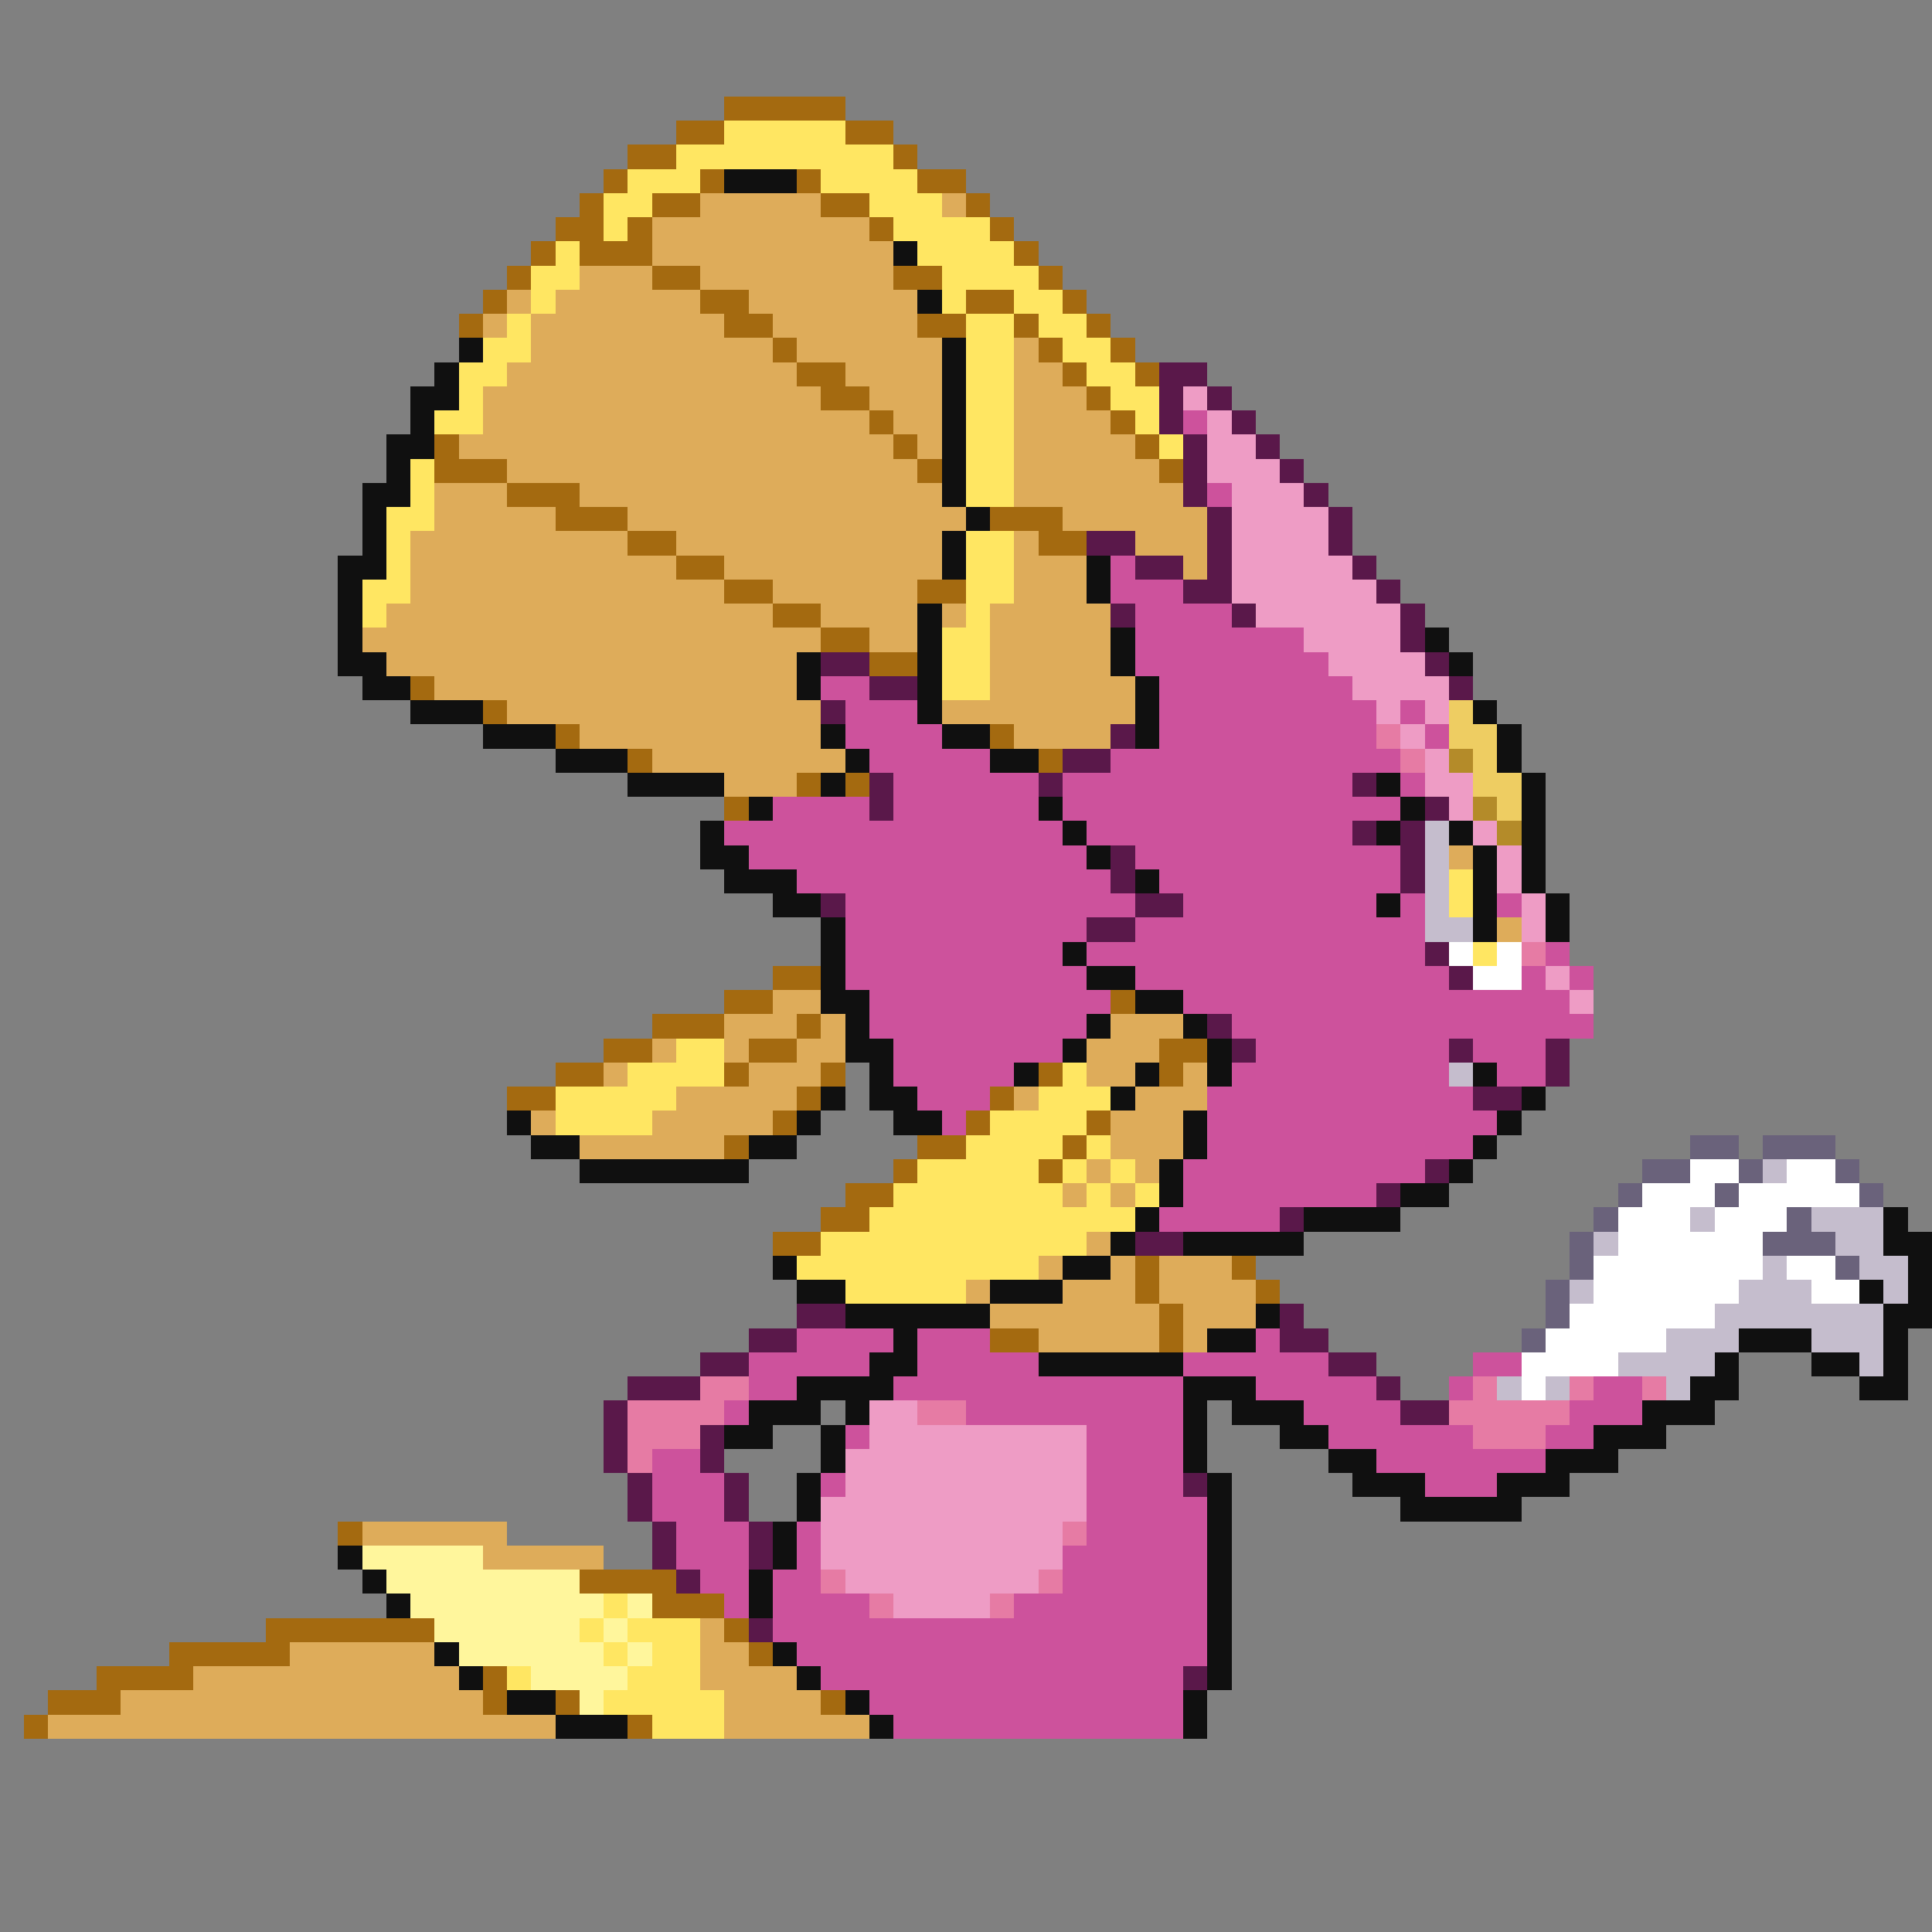 <svg xmlns="http://www.w3.org/2000/svg" viewBox="0 -0.5 80 80" shape-rendering="crispEdges">
<rect x="0" y="-0.5" width="80" height="80" fill="#808080" stroke="none"/>
<path stroke="#a46a10" d="M30 4h5M28 5h2M35 5h2M26 6h2M37 6h1M25 7h1M29 7h1M33 7h1M38 7h2M24 8h1M27 8h2M34 8h2M40 8h1M23 9h2M26 9h1M36 9h1M41 9h1M22 10h1M24 10h3M42 10h1M21 11h1M27 11h2M37 11h2M43 11h1M20 12h1M29 12h2M40 12h2M44 12h1M19 13h1M30 13h2M38 13h2M42 13h1M45 13h1M32 14h1M43 14h1M46 14h1M33 15h2M44 15h1M47 15h1M34 16h2M45 16h1M36 17h1M46 17h1M18 18h1M37 18h1M47 18h1M18 19h3M38 19h1M48 19h1M21 20h3M23 21h3M41 21h3M26 22h2M43 22h2M28 23h2M30 24h2M38 24h2M32 25h2M34 26h2M36 27h2M17 28h1M20 29h1M23 30h1M41 30h1M26 31h1M43 31h1M33 32h1M35 32h1M30 33h1M32 40h2M30 41h2M46 41h1M27 42h3M33 42h1M25 43h2M31 43h2M48 43h2M23 44h2M30 44h1M34 44h1M43 44h1M48 44h1M21 45h2M33 45h1M41 45h1M32 46h1M40 46h1M45 46h1M30 47h1M38 47h2M44 47h1M37 48h1M43 48h1M35 49h2M34 50h2M32 51h2M47 52h1M51 52h1M47 53h1M52 53h1M48 54h1M41 55h2M48 55h1M14 63h1M24 65h4M27 66h3M11 67h7M30 67h1M7 68h5M31 68h1M4 69h4M20 69h1M2 70h3M20 70h1M23 70h1M34 70h1M1 71h1M26 71h1" />
<path stroke="#ffe662" d="M30 5h5M28 6h9M26 7h3M34 7h4M25 8h2M36 8h3M25 9h1M37 9h4M23 10h1M38 10h4M22 11h2M39 11h4M22 12h1M39 12h1M42 12h2M21 13h1M40 13h2M43 13h2M20 14h2M40 14h2M44 14h2M19 15h2M40 15h2M45 15h2M19 16h1M40 16h2M46 16h2M18 17h2M40 17h2M47 17h1M40 18h2M48 18h1M17 19h1M40 19h2M17 20h1M40 20h2M16 21h2M16 22h1M40 22h2M16 23h1M40 23h2M15 24h2M40 24h2M15 25h1M40 25h1M39 26h2M39 27h2M39 28h2M60 36h1M60 37h1M61 39h1M28 43h2M26 44h4M44 44h1M23 45h5M43 45h3M23 46h4M41 46h4M40 47h4M45 47h1M38 48h5M44 48h1M46 48h1M37 49h7M45 49h1M47 49h1M36 50h11M34 51h11M33 52h10M35 53h5M25 66h1M24 67h1M26 67h3M25 68h1M27 68h2M21 69h1M26 69h3M25 70h5M27 71h3" />
<path stroke="#101010" d="M30 7h3M37 10h1M38 12h1M19 14h1M39 14h1M18 15h1M39 15h1M17 16h2M39 16h1M17 17h1M39 17h1M16 18h2M39 18h1M16 19h1M39 19h1M15 20h2M39 20h1M15 21h1M40 21h1M15 22h1M39 22h1M14 23h2M39 23h1M45 23h1M14 24h1M45 24h1M14 25h1M38 25h1M14 26h1M38 26h1M46 26h1M59 26h1M14 27h2M33 27h1M38 27h1M46 27h1M60 27h1M15 28h2M33 28h1M38 28h1M47 28h1M17 29h3M38 29h1M47 29h1M61 29h1M20 30h3M34 30h1M39 30h2M47 30h1M62 30h1M23 31h3M35 31h1M41 31h2M62 31h1M26 32h4M34 32h1M57 32h1M63 32h1M31 33h1M43 33h1M58 33h1M63 33h1M29 34h1M44 34h1M57 34h1M60 34h1M63 34h1M29 35h2M45 35h1M61 35h1M63 35h1M30 36h3M47 36h1M61 36h1M63 36h1M32 37h2M57 37h1M61 37h1M64 37h1M34 38h1M61 38h1M64 38h1M34 39h1M44 39h1M34 40h1M45 40h2M34 41h2M47 41h2M35 42h1M45 42h1M49 42h1M35 43h2M44 43h1M50 43h1M36 44h1M42 44h1M47 44h1M50 44h1M61 44h1M34 45h1M36 45h2M46 45h1M63 45h1M21 46h1M33 46h1M37 46h2M49 46h1M62 46h1M22 47h2M31 47h2M49 47h1M61 47h1M24 48h7M48 48h1M60 48h1M48 49h1M58 49h2M47 50h1M54 50h4M78 50h1M46 51h1M49 51h5M78 51h2M32 52h1M44 52h2M79 52h1M33 53h2M41 53h3M77 53h1M79 53h1M35 54h6M52 54h1M78 54h2M37 55h1M50 55h2M72 55h3M78 55h1M36 56h2M43 56h6M71 56h1M75 56h2M78 56h1M33 57h4M49 57h3M70 57h2M77 57h2M31 58h3M35 58h1M49 58h1M51 58h3M68 58h3M30 59h2M34 59h1M49 59h1M53 59h2M66 59h3M34 60h1M49 60h1M55 60h2M64 60h3M33 61h1M50 61h1M56 61h3M62 61h3M33 62h1M50 62h1M58 62h5M32 63h1M50 63h1M14 64h1M32 64h1M50 64h1M15 65h1M31 65h1M50 65h1M16 66h1M31 66h1M50 66h1M50 67h1M18 68h1M32 68h1M50 68h1M19 69h1M33 69h1M50 69h1M21 70h2M35 70h1M49 70h1M23 71h3M36 71h1M49 71h1" />
<path stroke="#deac5a" d="M29 8h5M39 8h1M27 9h9M27 10h10M24 11h3M29 11h8M21 12h1M23 12h6M31 12h7M20 13h1M22 13h8M32 13h6M22 14h10M33 14h6M42 14h1M21 15h12M35 15h4M42 15h2M20 16h14M36 16h3M42 16h3M20 17h16M37 17h2M42 17h4M19 18h18M38 18h1M42 18h5M21 19h17M42 19h6M18 20h3M24 20h15M42 20h7M18 21h5M26 21h14M44 21h6M17 22h9M28 22h11M42 22h1M47 22h3M17 23h11M30 23h9M42 23h3M49 23h1M17 24h13M32 24h6M42 24h3M16 25h16M34 25h4M39 25h1M41 25h5M15 26h19M36 26h2M41 26h5M16 27h17M41 27h5M18 28h15M41 28h6M21 29h13M39 29h8M24 30h10M42 30h4M27 31h8M30 32h3M60 35h1M62 38h1M32 41h2M30 42h3M34 42h1M46 42h3M27 43h1M30 43h1M33 43h2M45 43h3M25 44h1M31 44h3M45 44h2M49 44h1M28 45h5M42 45h1M47 45h3M22 46h1M27 46h5M46 46h3M24 47h6M46 47h3M45 48h1M47 48h1M44 49h1M46 49h1M45 51h1M43 52h1M46 52h1M48 52h3M40 53h1M44 53h3M48 53h4M41 54h7M49 54h3M43 55h5M49 55h1M15 63h6M20 64h5M29 67h1M12 68h6M29 68h2M8 69h11M29 69h4M5 70h15M30 70h4M2 71h21M30 71h6" />
<path stroke="#5a184a" d="M48 15h2M48 16h1M50 16h1M48 17h1M51 17h1M49 18h1M52 18h1M49 19h1M53 19h1M49 20h1M54 20h1M50 21h1M55 21h1M45 22h2M50 22h1M55 22h1M47 23h2M50 23h1M56 23h1M49 24h2M57 24h1M46 25h1M51 25h1M58 25h1M58 26h1M34 27h2M59 27h1M36 28h2M60 28h1M34 29h1M46 30h1M44 31h2M36 32h1M43 32h1M56 32h1M36 33h1M59 33h1M56 34h1M58 34h1M46 35h1M58 35h1M46 36h1M58 36h1M34 37h1M47 37h2M45 38h2M59 39h1M60 40h1M50 42h1M51 43h1M60 43h1M64 43h1M64 44h1M61 45h2M59 48h1M57 49h1M53 50h1M47 51h2M33 54h2M53 54h1M31 55h2M53 55h2M29 56h2M55 56h2M26 57h3M57 57h1M25 58h1M58 58h2M25 59h1M29 59h1M25 60h1M29 60h1M26 61h1M30 61h1M49 61h1M26 62h1M30 62h1M27 63h1M31 63h1M27 64h1M31 64h1M28 65h1M31 67h1M49 69h1" />
<path stroke="#ee9cc5" d="M49 16h1M50 17h1M50 18h2M50 19h3M51 20h3M51 21h4M51 22h4M51 23h5M51 24h6M52 25h6M54 26h4M55 27h4M56 28h4M57 29h1M59 29h1M58 30h1M59 31h1M59 32h2M60 33h1M61 34h1M62 35h1M62 36h1M63 37h1M63 38h1M64 40h1M65 41h1M36 58h2M36 59h9M35 60h10M35 61h10M34 62h11M34 63h10M34 64h10M35 65h8M37 66h4" />
<path stroke="#cd529c" d="M49 17h1M50 20h1M46 23h1M46 24h3M47 25h4M47 26h7M47 27h8M34 28h2M48 28h8M35 29h3M48 29h9M58 29h1M35 30h4M48 30h9M59 30h1M36 31h5M46 31h12M37 32h6M44 32h12M58 32h1M32 33h4M37 33h6M44 33h14M30 34h14M45 34h11M31 35h14M47 35h11M33 36h13M48 36h10M35 37h12M49 37h8M58 37h1M62 37h1M35 38h10M47 38h12M35 39h9M45 39h14M64 39h1M35 40h10M47 40h13M63 40h1M65 40h1M36 41h10M49 41h16M36 42h9M51 42h15M37 43h7M52 43h8M61 43h3M37 44h5M51 44h9M62 44h2M38 45h3M50 45h11M39 46h1M50 46h12M50 47h11M49 48h10M49 49h8M48 50h5M33 55h4M38 55h3M52 55h1M31 56h5M38 56h5M49 56h6M61 56h2M31 57h2M37 57h12M52 57h5M60 57h1M66 57h2M30 58h1M40 58h9M54 58h4M65 58h3M35 59h1M45 59h4M55 59h6M64 59h2M27 60h2M45 60h4M57 60h7M27 61h3M34 61h1M45 61h4M59 61h3M27 62h3M45 62h5M28 63h3M33 63h1M45 63h5M28 64h3M33 64h1M44 64h6M29 65h2M32 65h2M44 65h6M30 66h1M32 66h4M42 66h8M32 67h18M33 68h17M34 69h15M36 70h13M37 71h12" />
<path stroke="#eecd62" d="M60 29h1M60 30h2M61 31h1M61 32h2M62 33h1" />
<path stroke="#e67ba4" d="M57 30h1M58 31h1M63 39h1M29 57h2M61 57h1M65 57h1M68 57h1M26 58h4M38 58h2M60 58h5M26 59h3M61 59h3M26 60h1M44 63h1M34 65h1M43 65h1M36 66h1M41 66h1" />
<path stroke="#b48b29" d="M60 31h1M61 33h1M62 34h1" />
<path stroke="#c5bdcd" d="M59 34h1M59 35h1M59 36h1M59 37h1M59 38h2M60 44h1M73 48h1M70 50h1M75 50h3M66 51h1M76 51h2M73 52h1M77 52h2M65 53h1M72 53h3M78 53h1M71 54h7M69 55h3M75 55h3M67 56h4M77 56h1M62 57h1M64 57h1M69 57h1" />
<path stroke="#ffffff" d="M60 39h1M62 39h1M61 40h2M70 48h2M74 48h2M68 49h3M72 49h5M67 50h3M71 50h3M67 51h6M66 52h7M74 52h2M66 53h6M75 53h2M65 54h6M64 55h5M63 56h4M63 57h1" />
<path stroke="#6a627b" d="M70 47h2M73 47h3M68 48h2M72 48h1M76 48h1M67 49h1M71 49h1M77 49h1M66 50h1M74 50h1M65 51h1M73 51h3M65 52h1M76 52h1M64 53h1M64 54h1M63 55h1" />
<path stroke="#fff69c" d="M15 64h5M16 65h8M17 66h8M26 66h1M18 67h6M25 67h1M19 68h6M26 68h1M22 69h4M24 70h1" />
</svg>
